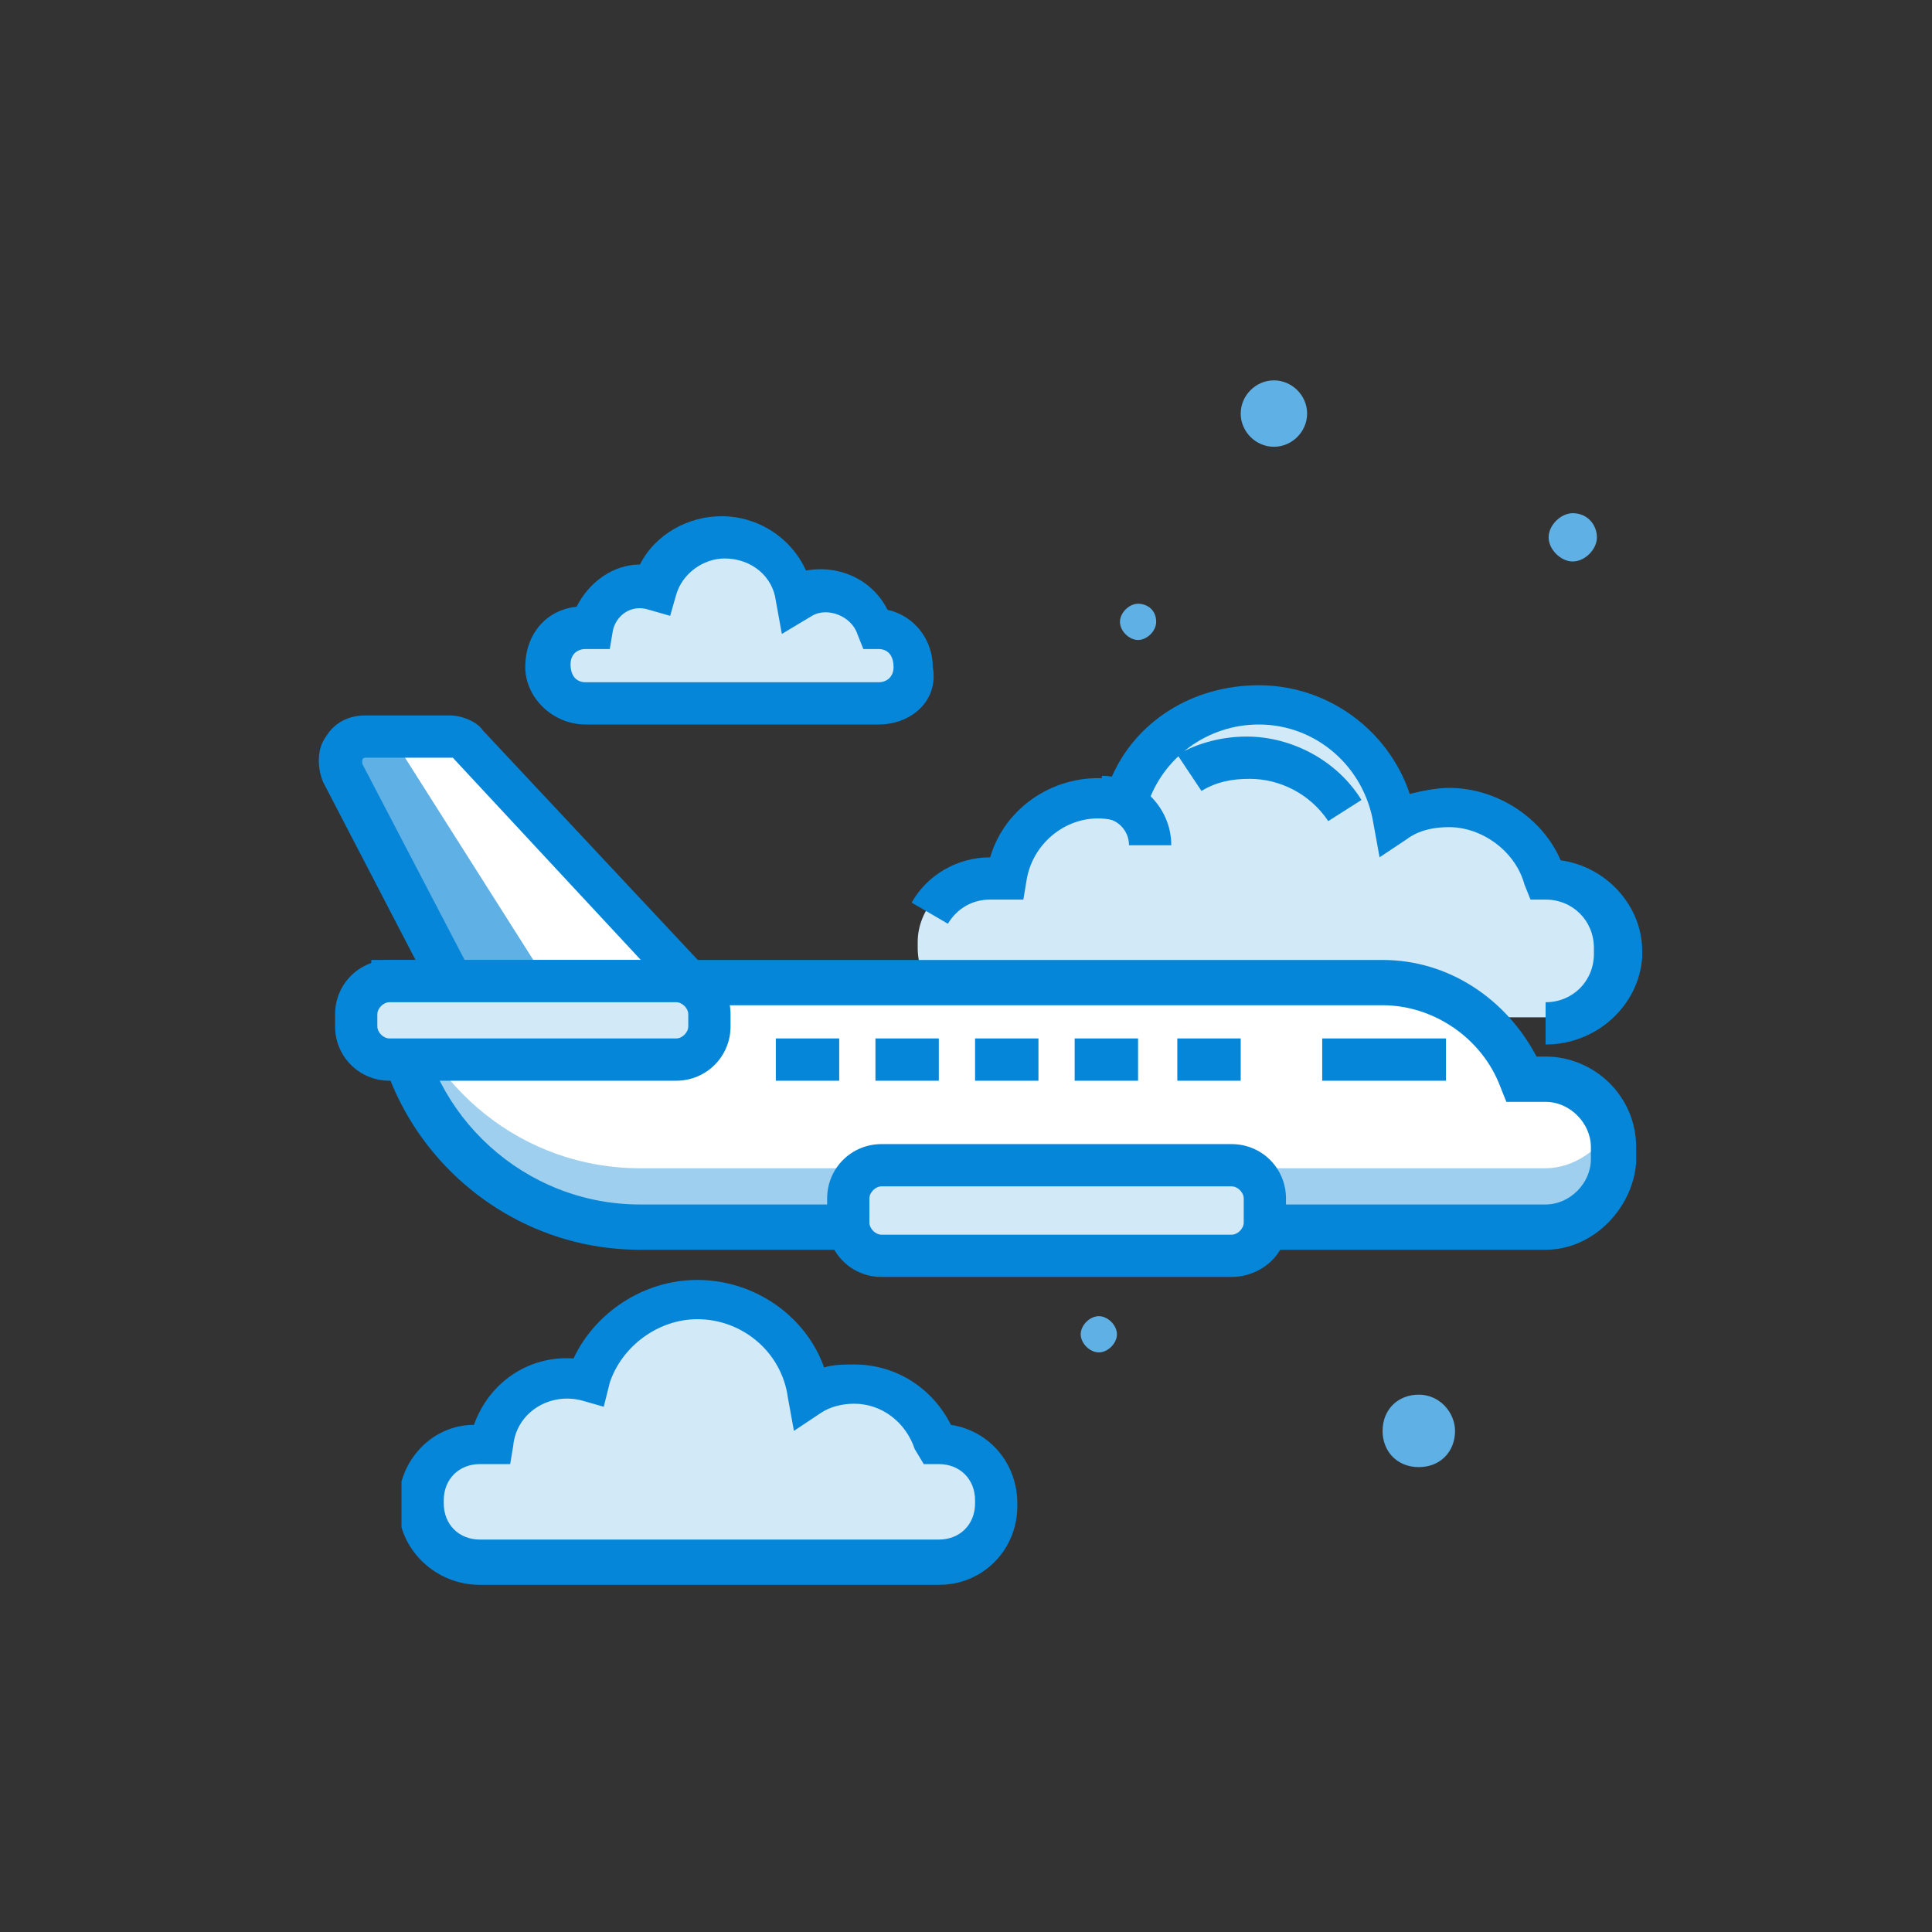 <svg xmlns="http://www.w3.org/2000/svg" xmlns:xlink="http://www.w3.org/1999/xlink" viewBox="0 0 64 64" enable-background="new 0 0 64 64"><rect x="0" y="0" width="64" height="64" fill="#333333" stroke="none"/><defs><path id="a" d="M23.2 32.9h-8l-3.8-7.3c-.3-.6.1-1.2.7-1.2h2.8c.2 0 .5.1.6.3l7.7 8.2z"/></defs><clipPath id="b"><use xlink:href="#a" overflow="visible"/></clipPath><g clip-path="url(#b)"><defs><path id="c" d="M-385.8-132h521.1v447.5h-521.1z"/></defs><clipPath id="d"><use xlink:href="#c" overflow="visible"/></clipPath><path clip-path="url(#d)" fill="#fff" d="M9.4 22.4h15.7v12.3h-15.7z"/></g><defs><path id="e" d="M23.2 32.9h-8l-3.8-7.3c-.3-.6.1-1.2.7-1.2h2.8c.2 0 .5.1.6.3l7.7 8.2z"/></defs><clipPath id="f"><use xlink:href="#e" overflow="visible"/></clipPath><g clip-path="url(#f)"><defs><path id="g" d="M-385.8-132h521.1v447.5h-521.1z"/></defs><clipPath id="h"><use xlink:href="#g" overflow="visible"/></clipPath><path clip-path="url(#h)" fill="#fff" d="M9.4 22.4h15.7v12.3h-15.7z"/></g><defs><path id="i" d="M13 24.3h-.9c-.6 0-1 .7-.7 1.2l3.8 7.3h3.1l-5.2-8.2c-.1 0-.1-.1-.1-.3"/></defs><clipPath id="j"><use xlink:href="#i" overflow="visible"/></clipPath><g clip-path="url(#j)"><defs><path id="k" d="M-385.8-132h521.1v447.5h-521.1z"/></defs><clipPath id="l"><use xlink:href="#k" overflow="visible"/></clipPath><path clip-path="url(#l)" fill="#5FB0E5" d="M9.4 22.4h10.8v12.3h-10.8z"/></g><defs><path id="m" d="M24.8 33.6h-10.1l-4-7.7c-.2-.5-.2-1.1.1-1.5.3-.5.8-.7 1.3-.7h2.8c.4 0 .9.2 1.1.5l8.8 9.4zm-9.2-1.4h6l-6.6-7.1h-2.9s-.1 0-.1.1v.1l3.6 6.9z"/></defs><clipPath id="n"><use xlink:href="#m" overflow="visible"/></clipPath><g clip-path="url(#n)"><defs><path id="o" d="M-385.8-132h521.1v447.5h-521.1z"/></defs><clipPath id="p"><use xlink:href="#o" overflow="visible"/></clipPath><path clip-path="url(#p)" fill="#0686D8" d="M8.7 21.7h18.1v13.8h-18.1z"/></g><defs><path id="q" d="M48.2 47.4c0 .7-.5 1.2-1.2 1.2s-1.2-.5-1.2-1.2.5-1.2 1.2-1.2 1.2.6 1.2 1.2"/></defs><clipPath id="r"><use xlink:href="#q" overflow="visible"/></clipPath><g clip-path="url(#r)"><defs><path id="s" d="M-385.8-132h521.1v447.5h-521.1z"/></defs><clipPath id="t"><use xlink:href="#s" overflow="visible"/></clipPath><path clip-path="url(#t)" fill="#5FB0E5" d="M43.9 44.3h6.2v6.2h-6.2z"/></g><defs><path id="u" d="M38.3 20.6c0 .3-.3.6-.6.6s-.6-.3-.6-.6.3-.6.6-.6.6.2.6.6"/></defs><clipPath id="v"><use xlink:href="#u" overflow="visible"/></clipPath><g clip-path="url(#v)"><defs><path id="w" d="M-385.8-132h521.1v447.5h-521.1z"/></defs><clipPath id="x"><use xlink:href="#w" overflow="visible"/></clipPath><path clip-path="url(#x)" fill="#5FB0E5" d="M35.2 18.1h5v5h-5z"/></g><defs><path id="y" d="M37 44.2c0 .3-.3.6-.6.6s-.6-.3-.6-.6.3-.6.6-.6.6.3.6.6"/></defs><clipPath id="z"><use xlink:href="#y" overflow="visible"/></clipPath><g clip-path="url(#z)"><defs><path id="A" d="M-385.8-132h521.1v447.5h-521.1z"/></defs><clipPath id="B"><use xlink:href="#A" overflow="visible"/></clipPath><path clip-path="url(#B)" fill="#5FB0E5" d="M33.9 41.7h5v5h-5z"/></g><defs><path id="C" d="M52.9 17.8c0 .4-.4.8-.8.8s-.8-.4-.8-.8.4-.8.8-.8c.5 0 .8.4.8.8"/></defs><clipPath id="D"><use xlink:href="#C" overflow="visible"/></clipPath><g clip-path="url(#D)"><defs><path id="E" d="M-385.8-132h521.1v447.5h-521.1z"/></defs><clipPath id="F"><use xlink:href="#E" overflow="visible"/></clipPath><path clip-path="url(#F)" fill="#5FB0E5" d="M49.5 15.1h5.4v5.4h-5.4z"/></g><defs><path id="G" d="M43.3 13.7c0 .6-.5 1.1-1.1 1.1-.6 0-1.1-.5-1.1-1.1 0-.6.5-1.1 1.1-1.1.6 0 1.1.5 1.1 1.1"/></defs><clipPath id="H"><use xlink:href="#G" overflow="visible"/></clipPath><g clip-path="url(#H)"><defs><path id="I" d="M-385.8-132h521.1v447.5h-521.1z"/></defs><clipPath id="J"><use xlink:href="#I" overflow="visible"/></clipPath><path clip-path="url(#J)" fill="#5FB0E5" d="M39.1 10.7h6.1v6.1h-6.1z"/></g><defs><path id="K" d="M51.2 29c-.5-1.4-1.8-2.4-3.3-2.4-.7 0-1.3.2-1.8.5-.3-2.2-2.2-3.9-4.5-3.9-2.1 0-3.8 1.4-4.4 3.2-.3-.1-.5-.1-.8-.1-1.6 0-2.9 1.1-3.1 2.6h-.5c-1.3 0-2.4 1.1-2.4 2.3v.2c0 1.3 1.1 2.3 2.4 2.3h18.5c1.3 0 2.4-1.1 2.4-2.3v-.2c-.1-1.1-1.2-2.2-2.5-2.2"/></defs><clipPath id="L"><use xlink:href="#K" overflow="visible"/></clipPath><g clip-path="url(#L)"><defs><path id="M" d="M-385.8-132h521.1v447.5h-521.1z"/></defs><clipPath id="N"><use xlink:href="#M" overflow="visible"/></clipPath><path clip-path="url(#N)" fill="#D2E9F7" d="M28.4 21.4h27.1v14.4h-27.1z"/></g><defs><path id="O" d="M51.2 34.6v-1.4c.9 0 1.6-.7 1.6-1.6v-.2c0-.9-.7-1.6-1.6-1.6h-.5l-.2-.5c-.3-1.1-1.4-1.9-2.5-1.9-.5 0-1 .1-1.4.4l-.9.6-.2-1.1c-.3-1.9-1.9-3.3-3.8-3.3-1.7 0-3.2 1.1-3.7 2.7l-.2.7-.8-.2c-1.4-.4-2.8.6-3 2l-.1.6h-1.1c-.6 0-1.1.3-1.4.8l-1.2-.7c.5-.9 1.5-1.5 2.6-1.5.5-1.7 2.2-2.8 4-2.6.8-1.9 2.7-3.1 4.9-3.1 2.3 0 4.3 1.5 5 3.6.4-.1.9-.2 1.3-.2 1.6 0 3.1 1 3.7 2.4 1.5.2 2.7 1.5 2.7 3v.2c-.1 1.6-1.5 2.9-3.2 2.9"/></defs><clipPath id="P"><use xlink:href="#O" overflow="visible"/></clipPath><g clip-path="url(#P)"><defs><path id="Q" d="M-385.8-132h521.1v447.5h-521.1z"/></defs><clipPath id="R"><use xlink:href="#Q" overflow="visible"/></clipPath><path clip-path="url(#R)" fill="#0686D8" d="M28.1 20.7h28.1v15.9h-28.1z"/></g><defs><path id="S" d="M44 27.2c-.6-.9-1.6-1.4-2.6-1.4-.6 0-1.1.1-1.6.4l-.8-1.2c.7-.4 1.5-.6 2.3-.6 1.5 0 3 .8 3.8 2.1l-1.1.7z"/></defs><clipPath id="T"><use xlink:href="#S" overflow="visible"/></clipPath><g clip-path="url(#T)"><defs><path id="U" d="M-385.8-132h521.1v447.5h-521.1z"/></defs><clipPath id="V"><use xlink:href="#U" overflow="visible"/></clipPath><path clip-path="url(#V)" fill="#0686D8" d="M37.1 22.4h10v6.7h-10z"/></g><defs><path id="W" d="M38.8 28h-1.4c0-.5-.4-.9-.9-.9v-1.4c1.2 0 2.3 1 2.3 2.3"/></defs><clipPath id="X"><use xlink:href="#W" overflow="visible"/></clipPath><g clip-path="url(#X)"><defs><path id="Y" d="M-385.8-132h521.1v447.5h-521.1z"/></defs><clipPath id="Z"><use xlink:href="#Y" overflow="visible"/></clipPath><path clip-path="url(#Z)" fill="#0686D8" d="M34.5 23.8h6.2v6.2h-6.2z"/></g><defs><path id="aa" d="M31.1 47.8c-.4-1.1-1.5-2-2.7-2-.5 0-1.1.2-1.5.4-.3-1.8-1.8-3.2-3.7-3.2-1.7 0-3.1 1.1-3.6 2.6-.2-.1-.4-.1-.7-.1-1.3 0-2.4.9-2.6 2.2h-.4c-1.1 0-1.9.9-1.9 1.9v.1c0 1.1.9 1.9 1.9 1.9h15.2c1.1 0 1.9-.9 1.9-1.9v-.1c0-.9-.8-1.8-1.9-1.8"/></defs><clipPath id="ab"><use xlink:href="#aa" overflow="visible"/></clipPath><g clip-path="url(#ab)"><defs><path id="ac" d="M-385.8-132h521.1v447.5h-521.1z"/></defs><clipPath id="ad"><use xlink:href="#ac" overflow="visible"/></clipPath><path clip-path="url(#ad)" fill="#D2E9F7" d="M12.1 41.2h22.9v12.5h-22.9z"/></g><defs><path id="ae" d="M18.6 51.8h-2.7c-1.1 0-1.9-.9-1.9-1.9v-.1c0-1.1.9-1.9 1.9-1.9h.4c.2-1.2 1.3-2.2 2.6-2.2.2 0 .5 0 .7.1.5-1.5 1.9-2.6 3.6-2.6 1.9 0 3.4 1.4 3.7 3.2.4-.3.9-.4 1.5-.4 1.3 0 2.3.8 2.6 2h.1c1.1 0 1.9.9 1.9 1.9v.1c0 1.1-.9 1.9-1.9 1.9h-12.5z"/></defs><clipPath id="af"><use xlink:href="#ae" overflow="visible"/></clipPath><g clip-path="url(#af)"><defs><path id="ag" d="M-385.8-132h521.1v447.5h-521.1z"/></defs><clipPath id="ah"><use xlink:href="#ag" overflow="visible"/></clipPath><path clip-path="url(#ah)" fill="#D2E9F7" d="M12.1 41.2h22.9v12.5h-22.9z"/></g><defs><path id="ai" d="M13.3 42.4h20.5v10.1h-20.5z"/></defs><clipPath id="aj"><use xlink:href="#ai" overflow="visible"/></clipPath><g clip-path="url(#aj)"><defs><path id="ak" d="M-385.8-132h521.1v447.5h-521.1z"/></defs><clipPath id="al"><use xlink:href="#ak" overflow="visible"/></clipPath><g clip-path="url(#al)" enable-background="new"><defs><path id="am" d="M13.2 42.4h20.6v10.3h-20.6z"/></defs><clipPath id="an"><use xlink:href="#am" overflow="visible"/></clipPath><g clip-path="url(#an)"><defs><path id="ao" d="M31.1 52.5h-15.2c-1.5 0-2.7-1.2-2.7-2.6v-.1c0-1.4 1.1-2.6 2.5-2.6.5-1.4 1.8-2.3 3.3-2.2.7-1.5 2.3-2.6 4.1-2.6 1.9 0 3.6 1.2 4.2 2.9.3-.1.7-.1 1-.1 1.4 0 2.6.8 3.2 2 1.3.2 2.2 1.3 2.2 2.6v.1c0 1.4-1.1 2.6-2.6 2.6zm-15.2-4c-.7 0-1.2.5-1.2 1.2v.1c0 .7.5 1.2 1.2 1.2h15.2c.7 0 1.2-.5 1.2-1.2v-.1c0-.7-.5-1.2-1.2-1.2h-.5l-.3-.5c-.3-.9-1.1-1.5-2-1.5-.4 0-.8.1-1.1.3l-.9.6-.2-1.1c-.2-1.5-1.5-2.6-3-2.6-1.3 0-2.5.9-2.9 2.1l-.2.8-.7-.2c-1.1-.3-2.2.4-2.3 1.5l-.1.6h-1z"/></defs><clipPath id="ap"><use xlink:href="#ao" overflow="visible"/></clipPath><g clip-path="url(#ap)"><defs><path id="aq" d="M13.2 42.4h20.6v10.3h-20.6z"/></defs><clipPath id="ar"><use xlink:href="#aq" overflow="visible"/></clipPath><path clip-path="url(#ar)" fill="#0686D8" d="M11.3 40.5h24.3v13.9h-24.3z"/></g></g></g></g><defs><path id="as" d="M29.1 20.8c-.3-.7-.9-1.3-1.7-1.3-.3 0-.7.1-.9.3-.2-1.1-1.2-2-2.4-2-1.1 0-2 .7-2.3 1.7l-.4-.1c-.8 0-1.5.6-1.6 1.4h-.3c-.7 0-1.2.6-1.2 1.2v.1c0 .7.6 1.2 1.2 1.2h9.7c.7 0 1.2-.6 1.2-1.2v-.1c-.1-.7-.6-1.2-1.3-1.2"/></defs><clipPath id="at"><use xlink:href="#as" overflow="visible"/></clipPath><g clip-path="url(#at)"><defs><path id="au" d="M-385.8-132h521.1v447.5h-521.1z"/></defs><clipPath id="av"><use xlink:href="#au" overflow="visible"/></clipPath><path clip-path="url(#av)" fill="#D2E9F7" d="M16.3 15.9h15.9v9.3h-15.9z"/></g><defs><path id="aw" d="M21.2 23.3h-1.7c-.7 0-1.2-.6-1.2-1.2v-.1c0-.7.6-1.2 1.2-1.2h.3c.1-.8.8-1.4 1.6-1.4.1 0 .3 0 .4.1.3-1 1.2-1.7 2.3-1.7 1.2 0 2.2.9 2.4 2 .3-.2.6-.3.9-.3.8 0 1.5.5 1.7 1.3.7 0 1.2.6 1.2 1.2v.1c0 .7-.6 1.2-1.2 1.2h-7.9z"/></defs><clipPath id="ax"><use xlink:href="#aw" overflow="visible"/></clipPath><g clip-path="url(#ax)"><defs><path id="ay" d="M-385.8-132h521.1v447.5h-521.1z"/></defs><clipPath id="az"><use xlink:href="#ay" overflow="visible"/></clipPath><path clip-path="url(#az)" fill="#D2E9F7" d="M16.3 15.9h15.9v9.3h-15.9z"/></g><defs><path id="aA" d="M29.1 24h-9.7c-1.1 0-2-.9-2-1.9 0-1.1.7-1.9 1.7-2 .4-.8 1.2-1.4 2.1-1.4.5-1 1.6-1.6 2.7-1.6 1.2 0 2.3.7 2.8 1.8 1.1-.2 2.2.3 2.7 1.3.9.2 1.5 1 1.5 1.9.2 1.1-.7 1.9-1.8 1.9zm-9.7-2.5c-.3 0-.5.2-.5.5 0 .4.2.6.5.6h9.7c.3 0 .5-.2.5-.5 0-.4-.2-.6-.5-.6h-.5l-.2-.5c-.2-.6-1-.9-1.5-.6l-1 .6-.2-1.1c-.1-.8-.8-1.4-1.7-1.4-.7 0-1.4.5-1.6 1.2l-.2.7-.7-.2c-.6-.2-1.1.2-1.2.7l-.1.6h-.8z"/></defs><clipPath id="aB"><use xlink:href="#aA" overflow="visible"/></clipPath><g clip-path="url(#aB)"><defs><path id="aC" d="M-385.8-132h521.1v447.5h-521.1z"/></defs><clipPath id="aD"><use xlink:href="#aC" overflow="visible"/></clipPath><path clip-path="url(#aD)" fill="#0686D8" d="M15.6 15.2h17.4v10.8h-17.4z"/></g><defs><path id="aE" d="M51.2 35.7h-.8c-.7-1.9-2.5-3.2-4.6-3.2h-32.8c0 4.5 3.7 8.1 8.2 8.1h30c1.2 0 2.3-1 2.3-2.2v-.4c-.1-1.3-1.1-2.3-2.3-2.3"/></defs><clipPath id="aF"><use xlink:href="#aE" overflow="visible"/></clipPath><g clip-path="url(#aF)"><defs><path id="aG" d="M-385.8-132h521.1v447.5h-521.1z"/></defs><clipPath id="aH"><use xlink:href="#aG" overflow="visible"/></clipPath><path clip-path="url(#aH)" fill="#fff" d="M11.1 30.6h44.2v12h-44.2z"/></g><defs><path id="aI" d="M51.2 38.7h-30c-3.9 0-7.1-2.7-8-6.2h-.2c0 4.5 3.7 8.1 8.2 8.1h30c1.2 0 2.3-1 2.3-2.2v-.4c0-.3-.1-.5-.1-.7-.4.8-1.3 1.4-2.2 1.4"/></defs><clipPath id="aJ"><use xlink:href="#aI" overflow="visible"/></clipPath><g clip-path="url(#aJ)"><defs><path id="aK" d="M-385.8-132h521.1v447.5h-521.1z"/></defs><clipPath id="aL"><use xlink:href="#aK" overflow="visible"/></clipPath><path clip-path="url(#aL)" fill="#9ECFEF" d="M11.1 30.6h44.2v12h-44.2z"/></g><defs><path id="aM" d="M51.2 41.4h-30c-4.9 0-8.9-4-8.9-8.9v-.7h33.5c2.2 0 4.1 1.3 5.1 3.2h.3c1.6 0 3 1.3 3 3v.5c-.1 1.5-1.4 2.9-3 2.9zm-37.4-8.2c.4 3.8 3.6 6.7 7.4 6.7h30c.8 0 1.5-.7 1.5-1.5v-.4c0-.8-.7-1.5-1.5-1.5h-1.3l-.2-.5c-.6-1.6-2.2-2.7-3.9-2.7h-32z"/></defs><clipPath id="aN"><use xlink:href="#aM" overflow="visible"/></clipPath><g clip-path="url(#aN)"><defs><path id="aO" d="M-385.8-132h521.1v447.5h-521.1z"/></defs><clipPath id="aP"><use xlink:href="#aO" overflow="visible"/></clipPath><path clip-path="url(#aP)" fill="#0686D8" d="M10.4 29.9h45.7v13.4h-45.7z"/></g><defs><path id="aQ" d="M22.4 35.1h-9.5c-.6 0-1.1-.5-1.1-1.1v-.4c0-.6.5-1.1 1.1-1.1h9.5c.6 0 1.1.5 1.1 1.1v.4c0 .6-.5 1.1-1.1 1.1"/></defs><clipPath id="aR"><use xlink:href="#aQ" overflow="visible"/></clipPath><g clip-path="url(#aR)"><defs><path id="aS" d="M-385.8-132h521.1v447.5h-521.1z"/></defs><clipPath id="aT"><use xlink:href="#aS" overflow="visible"/></clipPath><path clip-path="url(#aT)" fill="#D2E9F7" d="M9.9 30.6h15.5v6.4h-15.5z"/></g><defs><path id="aU" d="M40.8 41.6h-11.6c-.6 0-1.1-.5-1.1-1.1v-.8c0-.6.5-1.1 1.1-1.1h11.6c.6 0 1.1.5 1.1 1.1v.8c.1.6-.4 1.1-1.1 1.1"/></defs><clipPath id="aV"><use xlink:href="#aU" overflow="visible"/></clipPath><g clip-path="url(#aV)"><defs><path id="aW" d="M-385.8-132h521.1v447.5h-521.1z"/></defs><clipPath id="aX"><use xlink:href="#aW" overflow="visible"/></clipPath><path clip-path="url(#aX)" fill="#D2E9F7" d="M26.2 36.6h17.7v6.9h-17.7z"/></g><defs><path id="aY" d="M22.4 35.8h-9.5c-1 0-1.8-.8-1.8-1.8v-.4c0-1 .8-1.8 1.8-1.8h9.5c1 0 1.8.8 1.8 1.8v.4c0 1-.8 1.8-1.8 1.8zm-9.5-2.6c-.2 0-.4.2-.4.4v.4c0 .2.2.4.4.4h9.5c.2 0 .4-.2.4-.4v-.4c0-.2-.2-.4-.4-.4h-9.5z"/></defs><clipPath id="aZ"><use xlink:href="#aY" overflow="visible"/></clipPath><g clip-path="url(#aZ)"><defs><path id="ba" d="M-385.8-132h521.1v447.5h-521.1z"/></defs><clipPath id="bb"><use xlink:href="#ba" overflow="visible"/></clipPath><path clip-path="url(#bb)" fill="#0686D8" d="M9.2 29.9h17v7.8h-17z"/></g><defs><path id="bc" d="M40.8 42.3h-11.6c-1 0-1.8-.8-1.8-1.8v-.8c0-1 .8-1.8 1.8-1.8h11.6c1 0 1.8.8 1.8 1.8v.8c.1 1-.8 1.8-1.8 1.8zm-11.6-3c-.2 0-.4.2-.4.4v.8c0 .2.2.4.4.4h11.6c.2 0 .4-.2.4-.4v-.8c0-.2-.2-.4-.4-.4h-11.6z"/></defs><clipPath id="bd"><use xlink:href="#bc" overflow="visible"/></clipPath><g clip-path="url(#bd)"><defs><path id="be" d="M-385.8-132h521.1v447.5h-521.1z"/></defs><clipPath id="bf"><use xlink:href="#be" overflow="visible"/></clipPath><path clip-path="url(#bf)" fill="#0686D8" d="M25.5 35.9h19.1v8.3h-19.1z"/></g><defs><path id="bg" d="M10.6 12.6h43.8v39.9h-43.8z"/></defs><clipPath id="bh"><use xlink:href="#bg" overflow="visible"/></clipPath><g clip-path="url(#bh)"><defs><path id="bi" d="M-385.8-132h521.1v447.5h-521.1z"/></defs><clipPath id="bj"><use xlink:href="#bi" overflow="visible"/></clipPath><g clip-path="url(#bj)" enable-background="new"><defs><path id="bk" d="M25.4 34.3h22.5v1.5h-22.5z"/></defs><clipPath id="bl"><use xlink:href="#bk" overflow="visible"/></clipPath><g clip-path="url(#bl)"><defs><path id="bm" d="M43.8 34.4h4.1v1.4h-4.1z"/></defs><clipPath id="bn"><use xlink:href="#bm" overflow="visible"/></clipPath><g clip-path="url(#bn)"><defs><path id="bo" d="M10.6 12.6h43.9v40.1h-43.9z"/></defs><clipPath id="bp"><use xlink:href="#bo" overflow="visible"/></clipPath><path clip-path="url(#bp)" fill="#0686D8" d="M41.9 32.5h7.9v5.2h-7.9z"/></g></g><g clip-path="url(#bl)"><defs><path id="bq" d="M39 34.4h2.1v1.4h-2.1z"/></defs><clipPath id="br"><use xlink:href="#bq" overflow="visible"/></clipPath><g clip-path="url(#br)"><defs><path id="bs" d="M10.6 12.6h43.9v40.1h-43.9z"/></defs><clipPath id="bt"><use xlink:href="#bs" overflow="visible"/></clipPath><path clip-path="url(#bt)" fill="#0686D8" d="M37 32.5h5.9v5.2h-5.9z"/></g></g><g clip-path="url(#bl)"><defs><path id="bu" d="M35.6 34.4h2.1v1.4h-2.1z"/></defs><clipPath id="bv"><use xlink:href="#bu" overflow="visible"/></clipPath><g clip-path="url(#bv)"><defs><path id="bw" d="M10.6 12.6h43.9v40.1h-43.9z"/></defs><clipPath id="bx"><use xlink:href="#bw" overflow="visible"/></clipPath><path clip-path="url(#bx)" fill="#0686D8" d="M33.7 32.5h5.9v5.2h-5.9z"/></g></g><g clip-path="url(#bl)"><defs><path id="by" d="M32.3 34.4h2.1v1.4h-2.1z"/></defs><clipPath id="bz"><use xlink:href="#by" overflow="visible"/></clipPath><g clip-path="url(#bz)"><defs><path id="bA" d="M10.6 12.6h43.9v40.1h-43.9z"/></defs><clipPath id="bB"><use xlink:href="#bA" overflow="visible"/></clipPath><path clip-path="url(#bB)" fill="#0686D8" d="M30.4 32.5h5.9v5.2h-5.9z"/></g></g><g clip-path="url(#bl)"><defs><path id="bC" d="M29 34.4h2.1v1.4h-2.1z"/></defs><clipPath id="bD"><use xlink:href="#bC" overflow="visible"/></clipPath><g clip-path="url(#bD)"><defs><path id="bE" d="M10.6 12.6h43.9v40.1h-43.9z"/></defs><clipPath id="bF"><use xlink:href="#bE" overflow="visible"/></clipPath><path clip-path="url(#bF)" fill="#0686D8" d="M27.1 32.5h5.9v5.2h-5.9z"/></g></g><g clip-path="url(#bl)"><defs><path id="bG" d="M25.7 34.4h2.1v1.4h-2.1z"/></defs><clipPath id="bH"><use xlink:href="#bG" overflow="visible"/></clipPath><g clip-path="url(#bH)"><defs><path id="bI" d="M10.6 12.6h43.9v40.1h-43.9z"/></defs><clipPath id="bJ"><use xlink:href="#bI" overflow="visible"/></clipPath><path clip-path="url(#bJ)" fill="#0686D8" d="M23.8 32.5h5.9v5.2h-5.9z"/></g></g></g></g></svg>